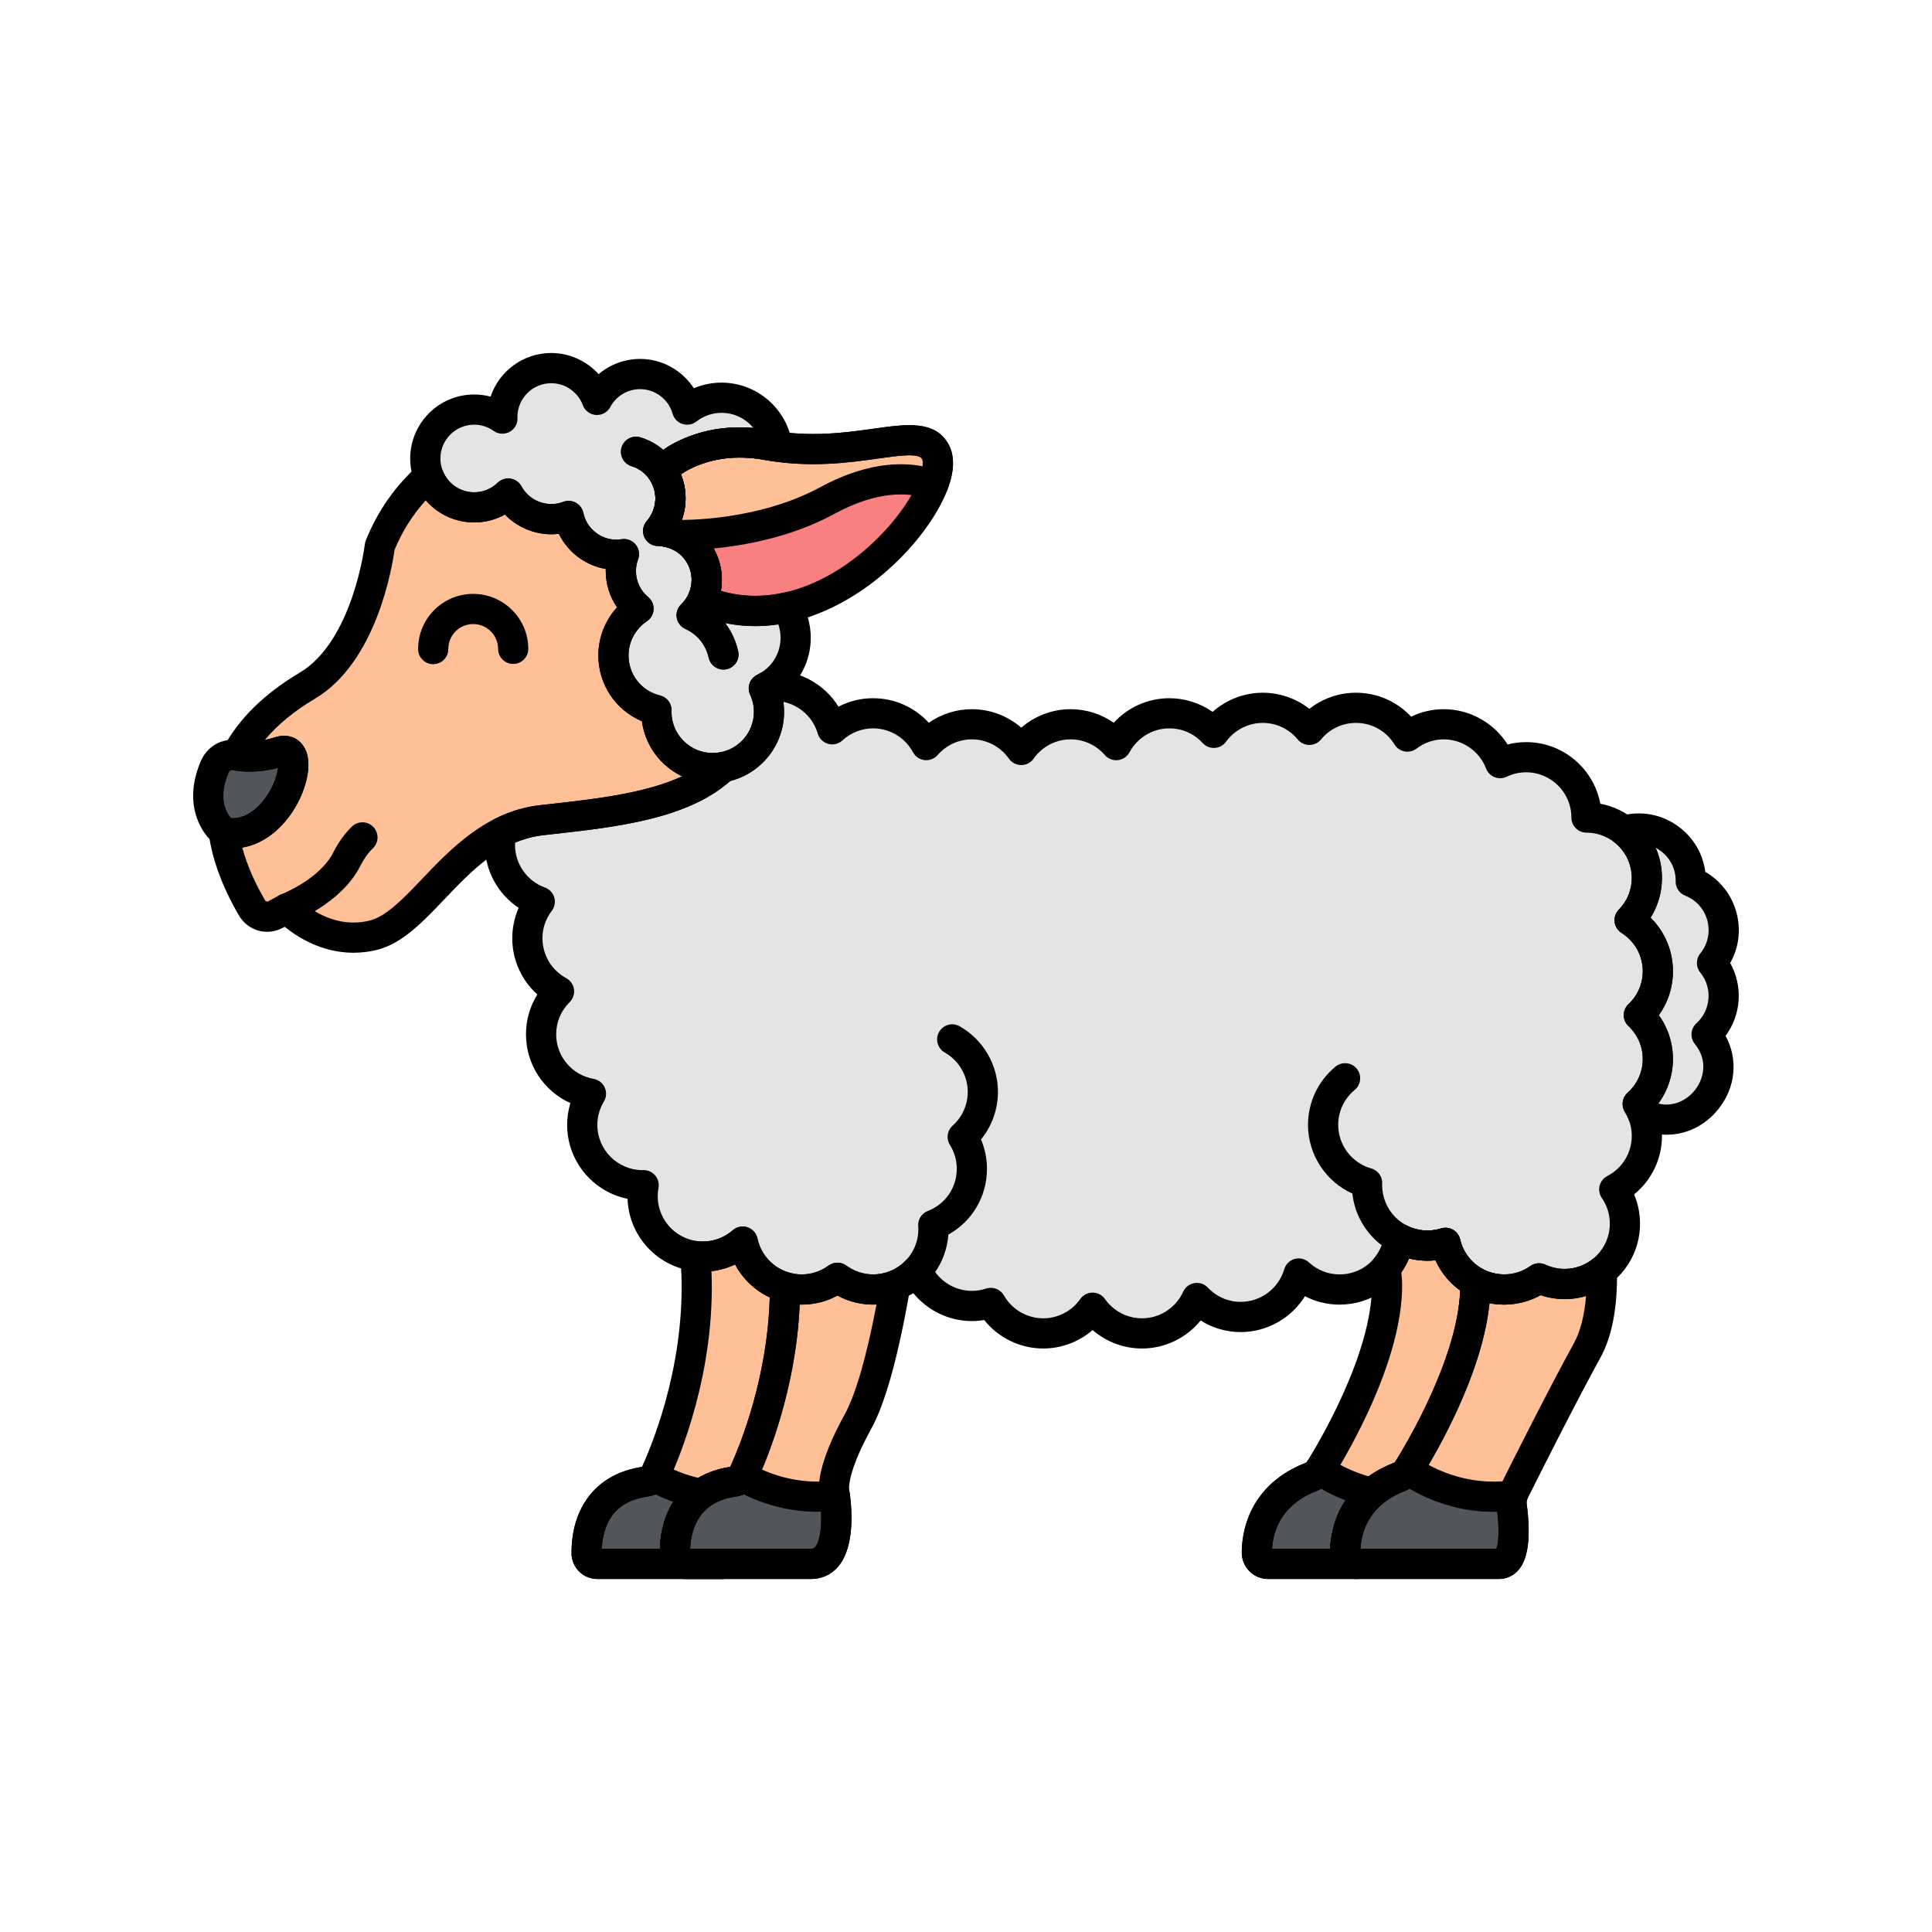 <svg enable-background="new 0 0 512 512" height="100" viewBox="-32 -32 320 320" width="100" xmlns="http://www.w3.org/2000/svg"><path d="m251.557 127.501c3.655-4.479 1.965-11.308-3.519-13.479.001-.052.008-.103.008-.155 0-5.738-5.512-9.907-11.062-8.283 4.667 3.706 5.08 10.591.928 14.825 5.544 3.495 6.297 11.235 1.529 15.727 4.266 4.019 4.196 10.788-.188 14.714.32.512.591 1.057.816 1.625 8.273 4.181 16.407-5.966 10.594-13.136 3.443-3.128 3.765-8.318.894-11.838z" fill="#e3e4e5"/><g fill="#ffc097"><path d="m207.412 173.855c-.946.297-1.952.458-2.995.458-1.691 0-3.282-.424-4.679-1.165-.294 1.871-1.111 3.565-2.289 4.94.187.878.291 1.805.291 2.795 0 11.958-8.851 26.888-11.154 30.57-.343.549-.861.949-1.462 1.183-7.805 3.05-8.915 9.337-8.949 12.496-.011 1.046.82 1.899 1.858 1.899h14.621c-1.038 0-1.869-.853-1.858-1.899.033-3.162 1.146-9.458 8.971-12.505.587-.229 1.092-.62 1.428-1.156 2.284-3.65 11.166-18.611 11.166-30.589 0-.184-.019-.355-.026-.535-2.45-1.349-4.273-3.694-4.923-6.492z"/><path d="m91.013 173.649c-1.759 1.541-4.056 2.482-6.578 2.482-.425 0-.841-.035-1.252-.087 1.462 17.263-4.946 32.446-6.738 36.3-.259.558-.772.958-1.378 1.037-8.864 1.154-9.912 8.452-9.907 11.878.002.982.792 1.773 1.767 1.773h20.759-6.139c-.122 0-.241-.012-.356-.036-.024-.005-.046-.016-.07-.022-.768-.191-1.34-.882-1.342-1.715 0 0 0-.002 0-.003-.008-6.417 3.327-11.015 9.898-11.874.563-.074 1.13-.485 1.387-1.038 1.612-3.465 6.95-16.096 6.948-31.158-3.518-1.02-6.239-3.916-6.999-7.537z"/><path d="m116.294 180.867c-1.14.455-2.378.717-3.682.717-2.213 0-4.252-.728-5.908-1.945-1.656 1.217-3.695 1.945-5.908 1.945-.966 0-1.897-.143-2.78-.398.003 15.063-5.339 27.692-6.951 31.157-.259.558-.772.958-1.378 1.037-8.864 1.154-9.913 8.452-9.907 11.878.002.982.792 1.773 1.767 1.773h20.759c5.848 0 3.899-11.783 3.899-11.783s-.975-2.946 3.899-11.783c2.736-4.958 4.855-14.86 6.19-22.598z"/><path d="m227.14 180.675c-1.509 0-2.934-.344-4.216-.942-1.633 1.161-3.625 1.851-5.782 1.851-1.743 0-3.379-.45-4.804-1.234.007.178.023.351.023.533 0 11.978-8.882 26.939-11.166 30.589-.336.536-.841.927-1.428 1.156-7.825 3.047-8.937 9.343-8.971 12.505-.011 1.046.82 1.899 1.858 1.899h23.606c3.095 0 2.504-6.808 2.13-9.614-.107-.799.026-1.602.385-2.322 1.878-3.762 8.02-16.003 12.106-23.412 2.002-3.63 2.521-8.581 2.441-13.157-1.703 1.341-3.847 2.148-6.182 2.148z"/></g><path d="m218.391 217.432c-.078-.584-.025-1.168.144-1.723-8.301 1.047-14.606-2.368-17.345-4.236-.345.538-.857.932-1.451 1.165-7.802 3.051-8.911 9.339-8.944 12.496-.011 1.045.82 1.897 1.858 1.897h23.606c3.09 0 2.507-6.784 2.132-9.599z" fill="#52565b"/><path d="m106.276 215.739c-6.738.779-12.136-1.366-15.343-3.182-.281.44-.723.755-1.246.823-8.864 1.154-9.912 8.452-9.907 11.878.002.982.792 1.773 1.767 1.773h20.759c5.132 0 4.261-9.067 3.97-11.292z" fill="#52565b"/><path d="m81.548 227.031c-.975 0-1.765-.791-1.767-1.773-.004-2.508.571-7.084 4.349-9.812-3.253-.631-5.921-1.815-7.817-2.889-.297.467-.777.762-1.246.823-1.089.142-2.463.518-2.971.701-4.816 1.739-6.943 6.094-6.935 11.177.002.982.792 1.773 1.767 1.773h20.759z" fill="#52565b"/><path d="m190.796 225.132c.025-2.411.689-6.643 4.469-9.869-3.995-.924-7.017-2.645-8.695-3.79-.343.538-.854.931-1.446 1.163-5.713 2.232-8.885 6.737-8.949 12.496-.011 1.046.82 1.898 1.858 1.898h14.621c-1.039.001-1.869-.852-1.858-1.898z" fill="#52565b"/><path d="m242.592 143.408c0-2.869-1.215-5.448-3.15-7.272 1.935-1.823 3.15-4.403 3.15-7.272 0-3.565-1.871-6.685-4.68-8.456 1.768-1.803 2.862-4.271 2.862-6.996 0-5.522-4.476-9.998-9.998-9.998 0-5.522-4.476-9.998-9.998-9.998-1.542 0-2.997.359-4.301.983-1.436-3.761-5.068-6.436-9.333-6.436-2.27 0-4.356.765-6.035 2.04-1.76-2.856-4.907-4.767-8.509-4.767-3.113 0-5.892 1.423-7.726 3.653-1.834-2.23-4.613-3.653-7.726-3.653-3.336 0-6.282 1.64-8.098 4.15-1.827-1.988-4.441-3.241-7.354-3.241-3.813 0-7.125 2.135-8.812 5.274-1.833-2.113-4.532-3.456-7.549-3.456-3.385 0-6.372 1.687-8.181 4.261-1.809-2.574-4.795-4.261-8.181-4.261-3.017 0-5.716 1.343-7.549 3.456-1.686-3.139-4.999-5.274-8.812-5.274-2.614 0-4.986 1.011-6.768 2.654-1.212-4.158-5.044-7.198-9.593-7.198-.386 0-.764.029-1.138.073-.199.115-.39.242-.598.343.543 1.183.854 2.495.854 3.881 0 4.567-3.286 8.36-7.62 9.162.003-.001.005-.001.008-.001-6.774 6.482-19.241 7.569-30.039 8.792-2.466.279-4.676 1.016-6.697 2.039-.141.669-.218 1.361-.218 2.071 0 4.328 2.755 8.002 6.602 9.394-1.285 1.682-2.057 3.777-2.057 6.058 0 3.801 2.121 7.106 5.244 8.797-1.834 1.813-2.972 4.327-2.972 7.109 0 4.929 3.57 9.015 8.263 9.838-.912 1.508-1.446 3.269-1.446 5.16 0 5.522 4.476 9.998 9.998 9.998.059 0 .116-.008.174-.009-.11.593-.174 1.202-.174 1.827 0 5.522 4.476 9.998 9.998 9.998 2.522 0 4.819-.941 6.578-2.482.951 4.532 4.968 7.935 9.783 7.935 2.213 0 4.252-.728 5.908-1.945 1.656 1.217 3.695 1.945 5.908 1.945 2.864 0 5.44-1.211 7.263-3.141 1.573 3.459 5.05 5.868 9.098 5.868 1.096 0 2.147-.183 3.134-.508 1.722 3.016 4.961 5.053 8.683 5.053 3.385 0 6.372-1.687 8.181-4.261 1.809 2.574 4.795 4.261 8.181 4.261 4.047 0 7.525-2.409 9.098-5.868 1.823 1.93 4.399 3.141 7.263 3.141 4.549 0 8.382-3.041 9.593-7.198 1.781 1.642 4.154 2.654 6.768 2.654 4.989 0 9.113-3.658 9.864-8.436 1.397.741 2.987 1.165 4.679 1.165 1.044 0 2.05-.161 2.995-.458 1.029 4.427 4.99 7.729 9.73 7.729 2.157 0 4.149-.69 5.782-1.851 1.283.598 2.708.942 4.216.942 5.522 0 9.998-4.476 9.998-9.998 0-2.106-.655-4.058-1.767-5.67 3.208-1.665 5.403-5.01 5.403-8.874 0-1.942-.563-3.749-1.521-5.283 2.047-1.831 3.341-4.483 3.341-7.443z" fill="#e3e4e5"/><path d="m86.045 95.221c-5.15 0-9.324-4.175-9.324-9.324 0-.091.011-.18.014-.271-4.089-.989-7.13-4.661-7.13-9.054 0-3.236 1.65-6.085 4.153-7.757-1.787-1.485-2.926-3.724-2.926-6.229 0-.988.186-1.93.509-2.805-.407.063-.821.105-1.245.105-3.898 0-7.151-2.755-7.922-6.424-.894.34-1.861.535-2.874.535-3.08 0-5.757-1.72-7.126-4.251-1.458 1.414-3.442 2.288-5.633 2.288-3.428 0-6.352-2.133-7.533-5.142-3.381 2.983-6.184 6.799-8.097 11.545 0 0-2 17.195-11.999 23.13-4.375 2.597-9.05 6.367-11.765 11.562 1.681.278 4.176.357 7.137-.622 5.303-1.754.964 13.844-8.098 13.508-.407-.015-.796-.15-1.151-.365.505 3.789 1.956 8.012 4.702 12.717.799 1.369 2.536 1.866 3.925 1.102l1.852-1.02s5.963 6.474 14.272 4.466c8.31-2.009 14.236-17.514 27.934-19.066 10.798-1.224 23.265-2.31 30.039-8.792-.557.103-1.128.164-1.714.164z" fill="#ffc097"/><path d="m3.529 95.108c.611-1.466 1.992-2.271 3.381-2.016 1.678.309 4.276.439 7.372-.586 5.303-1.754.964 13.844-8.098 13.508-.733-.027-1.419-.411-1.92-1.031-1.19-1.477-2.88-4.73-.735-9.875z" fill="#52565b"/><path d="m84.316 67.416c1.014-2.207 1.034-4.84-.188-7.154-1.252-2.372-3.516-3.859-5.98-4.224l-.418-1.048c1.557-2.383 1.815-5.511.391-8.207-.145-.274-.306-.534-.476-.784.939-.972 2.037-1.803 3.277-2.442 3.429-1.766 8.113-2.94 14.141-1.845.57.104 1.132.189 1.689.266-.6-4.57-4.501-8.101-9.235-8.101-2.154 0-4.132.738-5.711 1.964-.962-3.398-4.079-5.89-7.785-5.89-3.094 0-5.78 1.736-7.144 4.286-1.149-3.075-4.104-5.268-7.579-5.268-4.472 0-8.097 3.625-8.097 8.097 0 .09.011.178.013.267-1.321-.937-2.932-1.494-4.676-1.494-4.472 0-8.097 3.625-8.097 8.097s3.625 8.097 8.097 8.097c2.191 0 4.175-.874 5.633-2.288 1.369 2.531 4.047 4.251 7.126 4.251 1.014 0 1.98-.195 2.874-.535.771 3.669 4.024 6.424 7.922 6.424.425 0 .838-.042 1.245-.105-.324.875-.509 1.817-.509 2.805 0 2.505 1.139 4.744 2.926 6.229-2.503 1.672-4.153 4.521-4.153 7.757 0 4.392 3.041 8.065 7.13 9.054-.003.091-.014.179-.014.271 0 5.15 4.175 9.324 9.324 9.324s9.324-4.175 9.324-9.324c0-1.387-.311-2.699-.854-3.881 3.116-1.509 5.271-4.693 5.271-8.387 0-1.85-.546-3.57-1.475-5.02-4.477.983-9.235.805-13.992-1.192z" fill="#e3e4e5"/><path d="m122.939 42.85c-2.664-4.987-13.172 1.533-27.875-1.138-6.028-1.095-10.712.079-14.141 1.845-1.24.639-2.338 1.47-3.277 2.442.17.25.331.51.476.784 1.423 2.696 1.166 5.824-.391 8.207l.417 1.047c2.464.365 4.728 1.853 5.98 4.224 1.222 2.315 1.202 4.948.188 7.154 21.077 8.852 42.232-17.811 38.623-24.565z" fill="#f98080"/><path d="m95.064 41.712c-6.028-1.095-10.712.079-14.141 1.845-1.24.639-2.338 1.47-3.277 2.442.17.25.331.51.476.784 1.423 2.696 1.166 5.824-.391 8.207l.417 1.047c.703.104 1.385.31 2.037.591 6.278.031 16.342-1.112 24.856-5.728 7.912-4.289 13.665-3.883 17.142-2.748l.432-.038c.81-2.183.974-4.049.324-5.264-2.665-4.987-13.172 1.532-27.875-1.138z" fill="#ffc097"/><path d="m39.753 78.011c-1.377 0-2.496-1.114-2.5-2.492-.008-2.437.934-4.731 2.652-6.46s4.006-2.685 6.443-2.693h.031c5.017 0 9.106 4.073 9.123 9.094.004 1.381-1.111 2.504-2.492 2.508-.003 0-.006 0-.008 0-1.377 0-2.496-1.114-2.5-2.492-.004-1.102-.436-2.136-1.218-2.913-.778-.773-1.809-1.198-2.905-1.198-.005 0-.009 0-.014 0-1.102.003-2.136.436-2.913 1.217s-1.202 1.818-1.199 2.92c.004 1.38-1.111 2.503-2.492 2.508-.002.001-.005.001-.008.001z"/><path d="m217.142 184.084c-5.008 0-9.4-2.922-11.384-7.343-.444.048-.892.072-1.341.072-6.425 0-11.733-4.873-12.422-11.118-4.405-1.998-7.348-6.442-7.348-11.379 0-3.745 1.659-7.261 4.551-9.646 1.064-.879 2.64-.727 3.52.338.878 1.065.727 2.641-.338 3.52-1.736 1.432-2.732 3.542-2.732 5.789 0 3.341 2.248 6.306 5.467 7.21 1.113.312 1.866 1.348 1.822 2.502l-.012.224c-.005 4.197 3.359 7.561 7.493 7.561.765 0 1.521-.115 2.248-.343.665-.208 1.385-.129 1.988.215.604.345 1.037.927 1.194 1.604.793 3.412 3.793 5.795 7.295 5.795 1.381 0 2.5 1.119 2.5 2.5s-1.121 2.499-2.501 2.499z"/><path d="m116.505 183.299c-.974 0-1.9-.573-2.303-1.526-.538-1.272.057-2.739 1.328-3.277 2.783-1.177 4.581-3.889 4.581-6.91 0-.131-.011-.261-.02-.39l-.009-.123c-.073-1.092.572-2.104 1.593-2.499 2.915-1.127 4.799-3.87 4.799-6.987 0-1.394-.395-2.763-1.142-3.958-.644-1.031-.453-2.376.453-3.187 1.593-1.426 2.506-3.46 2.506-5.58 0-2.696-1.459-5.197-3.807-6.529-1.201-.681-1.623-2.207-.942-3.408s2.207-1.624 3.408-.942c3.912 2.218 6.341 6.386 6.341 10.878 0 2.878-1.005 5.658-2.806 7.873.65 1.533.988 3.181.988 4.853 0 4.603-2.46 8.716-6.395 10.902-.334 4.666-3.243 8.769-7.601 10.612-.317.134-.647.198-.972.198z"/><path d="m244.028 155.945c-1.702 0-3.436-.404-5.086-1.239-.544-.275-.97-.74-1.195-1.307-.175-.44-.381-.852-.614-1.224-.644-1.031-.453-2.376.453-3.187 1.589-1.423 2.479-3.371 2.506-5.485.027-2.116-.813-4.086-2.364-5.548-.501-.472-.786-1.13-.786-1.819s.284-1.347.786-1.82c1.705-1.605 2.553-3.855 2.329-6.173-.225-2.32-1.492-4.368-3.477-5.62-.64-.403-1.062-1.074-1.15-1.824-.088-.751.168-1.501.698-2.041 1.508-1.539 2.266-3.566 2.132-5.709-.133-2.144-1.138-4.065-2.83-5.409-.731-.581-1.078-1.521-.899-2.438.18-.917.855-1.657 1.751-1.919 3.398-.994 6.972-.349 9.804 1.773 2.442 1.83 3.987 4.495 4.367 7.461 2.568 1.477 4.42 3.89 5.182 6.816.742 2.852.352 5.777-1.061 8.27 2.145 3.813 1.836 8.557-.762 12.064 2.102 3.886 1.692 8.558-1.226 12.175-2.212 2.745-5.328 4.203-8.558 4.203zm-1.362-5.156c2.61.624 4.816-.68 6.029-2.184 1.44-1.786 2.312-4.872.027-7.691-.835-1.03-.721-2.532.26-3.424 2.414-2.194 2.694-5.887.638-8.407-.75-.92-.75-2.241 0-3.161 1.248-1.53 1.676-3.507 1.177-5.426-.497-1.907-1.837-3.419-3.679-4.148-.969-.383-1.599-1.329-1.579-2.371 0-.033.004-.108.007-.161-.016-1.928-.91-3.696-2.458-4.856-.275-.206-.563-.387-.861-.542.581 1.325.932 2.753 1.023 4.224.162 2.601-.501 5.172-1.855 7.356 2.06 2.032 3.353 4.716 3.639 7.666.296 3.057-.524 6.042-2.283 8.479 1.539 2.151 2.375 4.756 2.341 7.426-.034 2.607-.897 5.135-2.426 7.22z"/><path d="m192.654 229.531h-14.621c-1.169 0-2.267-.458-3.09-1.29-.83-.838-1.28-1.951-1.268-3.135.034-3.225 1.129-11.121 10.539-14.799.07-.027.193-.086.252-.18 1.799-2.876 10.774-17.806 10.774-29.245 0-.784-.077-1.528-.236-2.274-.162-.762.04-1.556.546-2.147.91-1.063 1.504-2.343 1.718-3.703.125-.798.629-1.487 1.352-1.848.722-.361 1.575-.352 2.29.028 1.769.939 3.856 1.127 5.755.53.665-.208 1.385-.129 1.988.215.604.345 1.037.927 1.194 1.604.48 2.065 1.827 3.84 3.694 4.87.768.423 1.258 1.218 1.292 2.094l.008.139c.011.162.02.323.02.491 0 12.496-8.838 27.587-11.547 31.915-.612.979-1.525 1.725-2.639 2.16-5.716 2.225-7.192 6.376-7.362 9.661 1.062.289 1.842 1.26 1.842 2.413-.001 1.382-1.12 2.501-2.501 2.501zm-13.958-5h9.616c.165-3.514 1.636-10.764 10.548-14.233.059-.023.166-.074.215-.153 1.757-2.808 10.352-17.091 10.77-28.42-1.776-1.281-3.183-3.004-4.081-4.985-1.458.156-2.956.054-4.385-.305-.343.81-.772 1.585-1.281 2.312.094.704.142 1.418.142 2.136 0 12.483-8.829 27.569-11.535 31.896-.619.99-1.543 1.746-2.673 2.187-5.649 2.207-7.145 6.299-7.336 9.565z"/><path d="m87.686 229.531h-20.759c-2.348 0-4.262-1.915-4.267-4.268-.012-7.86 4.34-13.178 11.669-14.304 2.033-4.456 7.725-18.618 6.362-34.705-.063-.751.215-1.491.759-2.013.542-.522 1.289-.771 2.042-.679.37.046.67.068.943.068 1.809 0 3.56-.661 4.931-1.862.668-.585 1.595-.774 2.439-.491.842.281 1.472.988 1.655 1.858.569 2.71 2.58 4.875 5.249 5.648 1.068.31 1.804 1.289 1.804 2.401.002 15.563-5.496 28.591-7.182 32.213-.609 1.311-1.916 2.277-3.329 2.462-5.994.783-7.541 4.996-7.706 8.67h5.39c1.381 0 2.5 1.119 2.5 2.5s-1.119 2.502-2.5 2.502zm-20.011-5h9.618c.254-7.458 4.561-12.481 11.657-13.571 1.659-3.639 6.176-14.719 6.54-28.061-2.472-1.155-4.48-3.078-5.741-5.461-1.229.58-2.548.957-3.904 1.112.679 16.584-5.224 30.742-7.133 34.847-.629 1.353-1.872 2.273-3.323 2.462-6.001.781-7.55 4.995-7.714 8.672z"/><path d="m102.307 229.531h-20.759c-2.35 0-4.264-1.915-4.267-4.269-.014-7.859 4.339-13.177 11.669-14.303 1.729-3.793 6.569-15.685 6.566-29.773 0-.786.369-1.526.998-1.999.628-.473 1.44-.623 2.197-.404 2.265.656 4.647.211 6.513-1.16.881-.647 2.08-.647 2.961 0 2.059 1.514 4.758 1.891 7.182.921.841-.334 1.798-.191 2.501.379.704.57 1.044 1.476.891 2.368-1.941 11.257-4.116 19.124-6.464 23.381-3.547 6.432-3.683 9.293-3.665 9.886.054.11.007.062.043.281.242 1.46 1.289 8.933-1.839 12.62-1.149 1.356-2.715 2.072-4.527 2.072zm-20.011-5h20.011c.382 0 .545-.107.712-.304 1.198-1.41 1.148-5.85.735-8.477-.294-1.294-.444-5.142 4.161-13.492 1.806-3.274 3.609-9.523 5.258-18.187-2.262.1-4.495-.411-6.469-1.479-1.911 1.033-4.048 1.55-6.25 1.487-.609 14.255-5.542 25.92-7.122 29.318-.63 1.354-1.873 2.273-3.323 2.461-6.002.782-7.549 4.996-7.713 8.673zm26.341-9.853h.01z"/><path d="m216.259 229.531h-23.605c-1.17 0-2.268-.458-3.091-1.29-.83-.838-1.28-1.951-1.268-3.135.035-3.23 1.133-11.136 10.563-14.808.06-.023.167-.074.217-.153 1.801-2.876 10.785-17.809 10.785-29.262 0-.063-.005-.125-.008-.186l-.013-.259c-.032-.899.422-1.747 1.188-2.218.767-.471 1.728-.494 2.516-.061 2.477 1.363 5.609 1.188 7.932-.464.733-.521 1.69-.609 2.505-.228 2.571 1.199 5.593.829 7.792-.904.745-.588 1.761-.705 2.619-.296.858.407 1.412 1.265 1.429 2.214.107 6.058-.818 10.906-2.751 14.41-4.079 7.397-10.26 19.72-12.058 23.321-.137.274-.186.568-.145.874.724 5.415.263 9.104-1.368 10.968-.833.953-1.983 1.477-3.239 1.477zm-22.942-5h22.537c.316-.804.554-3.062.057-6.783-.173-1.297.043-2.601.627-3.77 1.808-3.622 8.028-16.021 12.153-23.502 1.063-1.928 1.742-4.587 2.009-7.815-2.408.716-5.09.685-7.523-.137-2.555 1.418-5.589 1.894-8.47 1.319-1.186 11.822-8.896 24.965-11.393 28.956-.613.979-1.526 1.725-2.64 2.159-5.665 2.205-7.165 6.302-7.357 9.573z"/><path d="m15.513 120.95c-1.008 0-1.957-.613-2.337-1.611-.491-1.289.156-2.732 1.444-3.225.114-.044 6.324-2.491 8.578-6.913.892-1.75 1.939-3.202 3.113-4.315 1.002-.95 2.584-.908 3.535.093.95 1.002.908 2.584-.093 3.535-.76.721-1.467 1.716-2.1 2.958-3.147 6.173-10.921 9.189-11.251 9.314-.293.111-.594.164-.889.164z"/><path d="m87.822 78.901c-1.15 0-2.185-.798-2.44-1.967-.131-.602-.346-1.187-.637-1.737-.71-1.346-1.824-2.391-3.222-3.023-.758-.342-1.295-1.039-1.435-1.859-.139-.819.138-1.655.74-2.229 1.803-1.719 2.25-4.457 1.088-6.658-.965-1.829-2.854-2.972-4.928-2.983-.982-.005-1.871-.585-2.271-1.483s-.237-1.946.417-2.679c1.547-1.738 1.859-4.283.776-6.333-.698-1.322-1.869-2.293-3.298-2.734-1.319-.408-2.058-1.808-1.65-3.127s1.806-2.058 3.127-1.65c2.704.836 4.921 2.674 6.243 5.177 1.418 2.687 1.575 5.82.568 8.585 2.299.917 4.241 2.627 5.438 4.893 1.703 3.225 1.582 7.058-.141 10.135 1.215.989 2.221 2.214 2.969 3.632.502.951.872 1.962 1.1 3.005.294 1.349-.561 2.681-1.909 2.976-.179.04-.358.059-.535.059z"/><path d="m87.822 78.901c-1.15 0-2.185-.798-2.44-1.967-.131-.602-.346-1.187-.637-1.737-.71-1.346-1.824-2.391-3.222-3.023-.758-.342-1.295-1.039-1.435-1.859-.139-.819.138-1.655.74-2.229 1.803-1.719 2.25-4.457 1.088-6.658-.965-1.829-2.854-2.972-4.928-2.983-.982-.005-1.871-.585-2.271-1.483s-.237-1.946.417-2.679c1.547-1.738 1.859-4.283.776-6.333-.698-1.322-1.869-2.293-3.298-2.734-1.319-.408-2.058-1.808-1.65-3.127s1.806-2.058 3.127-1.65c2.704.836 4.921 2.674 6.243 5.177 1.418 2.687 1.575 5.82.568 8.585 2.299.917 4.241 2.627 5.438 4.893 1.703 3.225 1.582 7.058-.141 10.135 1.215.989 2.221 2.214 2.969 3.632.502.951.872 1.962 1.1 3.005.294 1.349-.561 2.681-1.909 2.976-.179.04-.358.059-.535.059z"/><path d="m216.259 229.531h-23.605c-1.17 0-2.269-.458-3.092-1.29-.829-.837-1.279-1.95-1.267-3.133.034-3.225 1.128-11.121 10.533-14.798.083-.033.196-.092.256-.186.365-.569.944-.966 1.605-1.101.662-.134 1.35.004 1.908.384 2.676 1.825 8.266 4.747 15.623 3.821.843-.105 1.679.221 2.225.87.546.648.727 1.53.479 2.341-.067.219-.086.442-.057.663.721 5.405.26 9.089-1.371 10.952-.831.953-1.982 1.477-3.237 1.477zm-22.942-5h22.537c.298-.755.526-2.796.138-6.13-6.319.143-11.368-1.964-14.55-3.815-.251.145-.516.273-.792.381-5.646 2.207-7.142 6.299-7.333 9.564z"/><path d="m102.307 229.531h-20.759c-2.35 0-4.264-1.915-4.267-4.269-.014-7.882 4.366-13.208 11.736-14.312.763-.912 2.085-1.169 3.147-.569 2.992 1.694 7.82 3.567 13.825 2.875 1.36-.154 2.589.805 2.766 2.159.419 3.205.718 9.041-1.992 12.127-1.142 1.301-2.683 1.989-4.456 1.989zm-20.011-5h20.011c.375 0 .535-.101.698-.288.749-.853 1.11-3.11.995-5.846-5.261.108-9.645-1.324-12.808-2.878-.372.17-.77.285-1.181.339-6.004.783-7.551 4.996-7.715 8.673z"/><path d="m87.687 229.531h-20.76c-2.348 0-4.262-1.915-4.267-4.268-.01-6.626 3.12-11.559 8.586-13.533.596-.215 1.946-.588 3.15-.778.763-.913 2.087-1.17 3.148-.57 1.521.861 3.98 2.013 7.062 2.611.978.19 1.75.943 1.965 1.916.214.974-.17 1.981-.978 2.565-2.572 1.857-3.192 4.977-3.296 7.058h5.389c1.381 0 2.5 1.119 2.5 2.5s-1.119 2.499-2.499 2.499zm-20.012-5h9.618c.078-2.112.54-5.094 2.23-7.769-1.11-.398-2.101-.83-2.954-1.247-.374.172-.771.29-1.178.343-.868.113-2.072.438-2.448.574-4.047 1.463-5.132 5.071-5.268 8.099z"/><path d="m192.654 229.531h-14.621c-1.169 0-2.267-.458-3.09-1.29-.83-.838-1.28-1.951-1.268-3.134.076-6.818 3.917-12.211 10.539-14.799.066-.026.188-.084.25-.179.364-.57.943-.968 1.605-1.104.661-.138 1.352.003 1.91.384 1.329.906 4.116 2.556 7.85 3.419.919.212 1.641.925 1.865 1.842s-.088 1.882-.806 2.495c-2.803 2.392-3.463 5.512-3.574 7.454 1.061.29 1.84 1.26 1.84 2.412 0 1.381-1.119 2.5-2.5 2.5zm-13.957-5h9.614c.093-2.048.608-5.1 2.534-8.018-1.556-.602-2.903-1.279-4.021-1.928-.25.145-.513.271-.789.379-4.484 1.753-7.07 5.136-7.338 9.567z"/><path d="m157.151 191.355c-3.032 0-5.931-1.109-8.181-3.059-2.249 1.949-5.148 3.059-8.181 3.059-3.823 0-7.418-1.769-9.77-4.715-.677.113-1.361.17-2.046.17-3.812 0-7.369-1.754-9.71-4.643-1.97 1.25-4.253 1.917-6.651 1.917-2.083 0-4.096-.512-5.908-1.492-1.812.98-3.825 1.492-5.908 1.492-4.69 0-8.913-2.656-11.041-6.648-1.653.781-3.467 1.195-5.32 1.195-6.747 0-12.263-5.374-12.491-12.066-5.701-1.159-10.006-6.211-10.006-12.249 0-1.226.183-2.442.538-3.609-4.397-1.975-7.355-6.374-7.355-11.388 0-2.371.655-4.639 1.882-6.601-2.612-2.342-4.154-5.708-4.154-9.306 0-1.759.362-3.463 1.062-5.038-3.439-2.28-5.607-6.177-5.607-10.414 0-.861.091-1.731.271-2.585.156-.742.641-1.373 1.317-1.716 2.463-1.247 4.931-1.997 7.546-2.293l1.668-.188c9.837-1.1 20.98-2.346 26.825-7.833.351-.374.82-.644 1.364-.744 3.23-.597 5.575-3.417 5.575-6.703 0-.979-.211-1.934-.626-2.838-.568-1.237-.042-2.702 1.184-3.294.075-.036.143-.082.214-.124l.221-.132c.296-.171.624-.28.963-.319.518-.06.984-.089 1.426-.089 4.379 0 8.39 2.331 10.63 5.942 1.758-.913 3.718-1.397 5.731-1.397 3.56 0 6.887 1.506 9.224 4.064 2.077-1.449 4.562-2.247 7.137-2.247 3.032 0 5.931 1.109 8.18 3.059 2.25-1.949 5.149-3.059 8.181-3.059 2.575 0 5.06.797 7.137 2.247 2.337-2.559 5.665-4.064 9.225-4.064 2.568 0 5.066.805 7.15 2.261 2.269-2.017 5.224-3.17 8.302-3.17 2.838 0 5.543.952 7.726 2.672 2.182-1.72 4.888-2.672 7.726-2.672 3.519 0 6.787 1.449 9.125 3.966 1.68-.815 3.518-1.239 5.418-1.239 4.31 0 8.302 2.271 10.563 5.84 1-.256 2.027-.386 3.071-.386 6.11 0 11.209 4.407 12.288 10.208 5.802 1.079 10.209 6.178 10.209 12.288 0 2.36-.654 4.626-1.877 6.587 2.349 2.32 3.695 5.481 3.695 8.865 0 2.654-.817 5.167-2.337 7.271 1.52 2.105 2.337 4.618 2.337 7.272 0 2.878-1.005 5.658-2.806 7.873.65 1.533.988 3.181.988 4.853 0 3.817-1.721 7.349-4.614 9.694.645 1.525.979 3.167.979 4.85 0 6.892-5.607 12.498-12.499 12.498-1.356 0-2.684-.218-3.963-.651-1.845 1.024-3.906 1.56-6.035 1.56-5.008 0-9.4-2.922-11.384-7.343-1.453.157-2.944.054-4.368-.302-1.9 4.564-6.362 7.646-11.517 7.646-2.014 0-3.973-.485-5.731-1.397-2.241 3.611-6.251 5.942-10.63 5.942-2.398 0-4.68-.667-6.651-1.917-2.342 2.885-5.899 4.639-9.711 4.639zm-8.181-9.26c.814 0 1.577.396 2.045 1.062 1.407 2.002 3.701 3.198 6.135 3.198 2.928 0 5.606-1.728 6.822-4.403.345-.758 1.044-1.294 1.865-1.431.822-.138 1.657.145 2.228.75 1.436 1.521 3.37 2.358 5.446 2.358 3.309 0 6.267-2.22 7.194-5.398.242-.831.896-1.477 1.73-1.709.833-.233 1.728-.016 2.364.571 1.393 1.284 3.194 1.992 5.073 1.992 3.708 0 6.818-2.66 7.395-6.325.125-.798.629-1.487 1.352-1.848.722-.361 1.575-.352 2.29.028 1.769.939 3.856 1.127 5.755.53.665-.208 1.385-.129 1.988.215.604.345 1.037.927 1.194 1.604.793 3.412 3.793 5.795 7.295 5.795 1.557 0 3.056-.48 4.333-1.389.733-.521 1.69-.609 2.505-.228 1.007.47 2.07.708 3.16.708 4.135 0 7.499-3.364 7.499-7.498 0-1.524-.458-2.994-1.325-4.25-.408-.59-.542-1.328-.368-2.024s.637-1.285 1.274-1.615c2.5-1.297 4.054-3.848 4.054-6.654 0-1.394-.395-2.763-1.142-3.958-.644-1.031-.453-2.376.453-3.187 1.593-1.426 2.506-3.46 2.506-5.58 0-2.079-.84-4.015-2.365-5.453-.501-.472-.785-1.131-.785-1.819 0-.689.284-1.347.786-1.819 1.525-1.437 2.365-3.373 2.365-5.452 0-2.584-1.313-4.954-3.513-6.341-.64-.403-1.062-1.074-1.15-1.824s.168-1.501.698-2.041c1.384-1.413 2.147-3.276 2.147-5.247 0-4.135-3.364-7.499-7.499-7.499-1.381 0-2.5-1.119-2.5-2.5 0-4.134-3.364-7.498-7.499-7.498-1.114 0-2.198.248-3.223.738-.629.301-1.357.326-2.005.066-.648-.259-1.159-.777-1.408-1.43-1.103-2.888-3.916-4.829-6.998-4.829-1.64 0-3.204.529-4.523 1.531-.562.426-1.278.594-1.97.466-.693-.129-1.3-.545-1.67-1.146-1.381-2.241-3.766-3.578-6.38-3.578-2.251 0-4.363.999-5.795 2.741-.475.577-1.183.912-1.931.912s-1.456-.334-1.931-.912c-1.433-1.742-3.545-2.741-5.795-2.741-2.391 0-4.661 1.165-6.073 3.115-.44.608-1.13.986-1.879 1.03-.754.042-1.479-.251-1.986-.804-1.442-1.569-3.4-2.433-5.514-2.433-2.766 0-5.298 1.516-6.61 3.957-.389.724-1.109 1.211-1.926 1.302-.816.093-1.626-.226-2.165-.847-1.43-1.649-3.493-2.594-5.661-2.594-2.434 0-4.728 1.196-6.135 3.198-.468.666-1.231 1.062-2.045 1.062-.814 0-1.578-.396-2.045-1.063-1.407-2.002-3.7-3.198-6.135-3.198-2.167 0-4.231.946-5.662 2.594-.539.621-1.35.934-2.165.847-.817-.091-1.537-.578-1.926-1.302-1.312-2.441-3.844-3.957-6.609-3.957-1.878 0-3.68.708-5.073 1.992-.636.587-1.531.803-2.364.571-.834-.232-1.488-.878-1.73-1.709-.783-2.687-3.019-4.688-5.69-5.243.076.541.115 1.089.115 1.642 0 5.439-3.705 10.14-8.915 11.456-7.105 6.313-18.878 7.63-29.294 8.794l-1.659.189c-1.607.182-3.15.591-4.687 1.244-.006.128-.01.255-.01.382 0 3.141 1.99 5.972 4.953 7.043.749.271 1.324.882 1.548 1.646s.071 1.589-.413 2.222c-1.01 1.322-1.543 2.892-1.543 4.541 0 2.756 1.508 5.285 3.935 6.599.696.377 1.173 1.062 1.285 1.846s-.155 1.574-.718 2.131c-1.438 1.421-2.229 3.314-2.229 5.331 0 3.645 2.605 6.746 6.195 7.375.812.143 1.503.677 1.844 1.428s.291 1.622-.137 2.328c-.709 1.174-1.085 2.511-1.085 3.866 0 4.135 3.364 7.499 7.499 7.499-.017-.004.085-.01.174-.009.735 0 1.433.323 1.909.885.484.573.686 1.333.549 2.07-.089.481-.132.929-.132 1.371 0 4.135 3.364 7.499 7.499 7.499 1.809 0 3.56-.661 4.931-1.862.668-.585 1.595-.774 2.439-.491.842.281 1.472.988 1.655 1.857.724 3.447 3.809 5.949 7.336 5.949 1.597 0 3.128-.505 4.428-1.46.881-.647 2.08-.647 2.961 0 1.299.955 2.831 1.46 4.428 1.46 2.076 0 4.01-.837 5.445-2.357.572-.605 1.404-.886 2.229-.75.821.137 1.521.673 1.865 1.431 1.217 2.675 3.895 4.403 6.823 4.403.791 0 1.582-.128 2.351-.382 1.131-.372 2.365.103 2.954 1.135 1.335 2.339 3.831 3.792 6.512 3.792 2.435 0 4.728-1.195 6.135-3.198.465-.666 1.228-1.062 2.042-1.062z"/><path d="m26.547 125.806c-5.273 0-9.335-2.627-11.393-4.306l-.288.159c-2.59 1.426-5.792.534-7.29-2.031-2.754-4.719-4.444-9.311-5.021-13.647-.127-.954.304-1.896 1.109-2.422.806-.527 1.841-.545 2.664-.047 2.496.09 4.402-1.694 5.534-3.217 1.456-1.959 2.051-3.94 2.194-5.111-3.072.822-5.636.69-7.319.412-.791-.131-1.471-.633-1.829-1.351s-.35-1.563.022-2.274c2.521-4.822 6.795-9.046 12.705-12.554 8.833-5.243 10.774-21.109 10.792-21.269.026-.221.081-.438.165-.646 1.973-4.896 4.921-9.097 8.762-12.485.611-.54 1.449-.747 2.24-.555.793.191 1.442.757 1.741 1.516.848 2.16 2.892 3.556 5.206 3.556 1.458 0 2.841-.562 3.893-1.582.562-.544 1.348-.792 2.12-.677.774.119 1.447.593 1.819 1.282 1.3 2.403 4.269 3.574 6.913 2.569.684-.261 1.446-.208 2.088.143s1.098.964 1.248 1.68c.54 2.572 2.843 4.438 5.475 4.438.253 0 .528-.024.863-.076.878-.134 1.757.202 2.318.889.561.686.716 1.618.409 2.449-.235.635-.354 1.286-.354 1.937 0 1.668.738 3.238 2.024 4.307.606.504.939 1.266.898 2.054s-.452 1.51-1.108 1.948c-1.904 1.272-3.042 3.395-3.042 5.678 0 3.157 2.146 5.881 5.217 6.624 1.146.277 1.943 1.318 1.911 2.498l-.012.226c-.001 3.74 3.061 6.802 6.824 6.802.404 0 .814-.04 1.254-.122 1.085-.204 2.179.333 2.683 1.317s.303 2.182-.496 2.947c-7.039 6.736-19.145 8.089-29.825 9.284l-1.661.184c-7.045.798-11.826 5.818-16.449 10.672-3.587 3.766-6.976 7.324-11.18 8.34-1.331.322-2.61.461-3.824.461zm-11.036-9.857c.682 0 1.354.278 1.84.806.198.212 5.121 5.358 11.846 3.729 2.773-.67 5.668-3.71 8.734-6.929 4.748-4.984 10.657-11.188 19.506-12.191l1.668-.188c7.51-.84 15.782-1.765 21.875-4.597-3.545-1.687-6.123-5.087-6.658-9.124-4.33-1.82-7.218-6.061-7.218-10.885 0-2.99 1.124-5.821 3.096-7.976-1.207-1.749-1.869-3.835-1.869-6.011 0-.116.002-.231.006-.347-3.375-.573-6.281-2.769-7.771-5.818-3.327.404-6.669-.833-8.926-3.194-1.548.854-3.293 1.308-5.101 1.308-3.157 0-6.048-1.369-8.018-3.662-2.16 2.374-3.894 5.124-5.174 8.208-.363 2.659-2.936 18.566-13.162 24.636-3.454 2.05-6.239 4.344-8.325 6.849.521-.104 1.068-.245 1.636-.433 1.741-.574 3.355-.206 4.434 1.014 1.947 2.201 1.129 6.181-.286 9.172-1.692 3.578-4.999 7.314-9.516 8.065.745 2.785 2.005 5.707 3.766 8.723.118.204.365.28.56.172l1.852-1.02c.38-.206.794-.307 1.205-.307z"/><path d="m6.476 108.52c-.127 0-.255-.002-.384-.007-1.435-.052-2.811-.767-3.772-1.96-1.544-1.915-3.739-6.072-1.098-12.407 1.059-2.538 3.583-3.978 6.141-3.513 1.356.251 3.52.366 6.135-.5 1.741-.574 3.355-.206 4.434 1.014 1.947 2.201 1.129 6.181-.286 9.172-1.894 4.002-5.805 8.201-11.17 8.201zm-.074-12.974c-.207 0-.434.206-.566.524-1.563 3.748-.659 6.062.375 7.344.06.074.109.106.124.113 2.466.087 4.396-1.709 5.527-3.232 1.456-1.959 2.051-3.94 2.194-5.111-3.202.858-5.859.687-7.598.367-.019-.003-.038-.005-.056-.005zm-2.873-.438h.01z"/><path d="m86.045 97.721c-5.991 0-10.956-4.479-11.722-10.264-4.33-1.82-7.218-6.061-7.218-10.885 0-2.99 1.124-5.821 3.096-7.976-1.207-1.749-1.869-3.835-1.869-6.011 0-.116.002-.231.006-.347-3.375-.573-6.281-2.769-7.771-5.818-3.325.406-6.668-.833-8.926-3.194-1.548.854-3.293 1.309-5.101 1.309-5.843 0-10.597-4.754-10.597-10.598 0-5.843 4.754-10.597 10.597-10.597.925 0 1.835.119 2.713.352 1.412-4.194 5.382-7.223 10.047-7.223 3.038 0 5.882 1.325 7.857 3.505 1.884-1.604 4.303-2.524 6.866-2.524 3.646 0 6.979 1.896 8.897 4.856 1.441-.613 2.995-.93 4.598-.93 5.909 0 10.944 4.418 11.713 10.276.102.773-.164 1.55-.717 2.1s-1.331.808-2.104.703c-.591-.082-1.188-.173-1.792-.283-4.625-.839-8.846-.298-12.55 1.608-.449.231-.879.497-1.289.794.994 2.452 1.026 5.178.123 7.637 2.311.927 4.257 2.65 5.437 4.883 1.117 2.116 1.475 4.484 1.064 6.773 3.315.982 6.794 1.083 10.372.297 1.02-.223 2.076.211 2.641 1.093 1.224 1.909 1.871 4.111 1.871 6.37 0 3.805-1.777 7.269-4.754 9.473.224.912.337 1.847.337 2.796 0 6.521-5.305 11.825-11.825 11.825zm-14.703-40.44c.744 0 1.457.332 1.936.918.561.686.716 1.618.409 2.449-.235.635-.354 1.286-.354 1.937 0 1.668.738 3.238 2.024 4.307.606.504.939 1.266.898 2.054s-.452 1.51-1.108 1.948c-1.904 1.272-3.042 3.395-3.042 5.678 0 3.157 2.146 5.881 5.217 6.624 1.146.277 1.943 1.318 1.911 2.498l-.012.226c-.001 3.74 3.061 6.802 6.824 6.802s6.824-3.062 6.824-6.824c0-.979-.211-1.934-.626-2.838-.568-1.237-.042-2.701 1.183-3.293 2.381-1.153 3.86-3.504 3.86-6.137 0-.761-.128-1.511-.375-2.223-4.693.691-9.247.128-13.563-1.684-.625-.263-1.116-.767-1.362-1.398s-.225-1.335.058-1.951c.734-1.597.688-3.398-.127-4.943-.839-1.59-2.346-2.653-4.135-2.918-.881-.13-1.626-.72-1.956-1.547l-.417-1.047c-.301-.756-.216-1.612.229-2.294 1.115-1.706 1.22-3.879.273-5.672-.1-.189-.213-.37-.332-.544-.666-.979-.554-2.292.269-3.143 1.151-1.192 2.473-2.177 3.93-2.928 3.953-2.036 8.321-2.857 13.016-2.449-1.26-1.539-3.172-2.51-5.276-2.51-1.521 0-2.966.498-4.177 1.438-.656.51-1.525.66-2.313.401-.79-.259-1.399-.895-1.625-1.694-.679-2.397-2.891-4.071-5.379-4.071-2.069 0-3.961 1.136-4.939 2.965-.462.866-1.388 1.377-2.371 1.316-.98-.065-1.832-.699-2.175-1.62-.814-2.179-2.919-3.643-5.237-3.643-3.086 0-5.598 2.511-5.598 5.597l.012.185c.031.949-.478 1.834-1.315 2.284-.836.449-1.855.387-2.63-.163-.952-.676-2.068-1.033-3.229-1.033-3.086 0-5.597 2.511-5.597 5.597s2.511 5.598 5.597 5.598c1.458 0 2.841-.562 3.893-1.583.562-.544 1.348-.792 2.12-.677.774.119 1.447.593 1.819 1.282 1.3 2.403 4.269 3.574 6.913 2.569.683-.261 1.446-.208 2.088.143s1.098.964 1.248 1.68c.54 2.572 2.843 4.438 5.475 4.438.253 0 .528-.024.863-.076.126-.021.254-.031.381-.031z"/><path d="m93.114 71.707c-3.201 0-6.48-.606-9.766-1.986-.625-.263-1.116-.767-1.362-1.398s-.225-1.335.058-1.951c.734-1.597.688-3.398-.127-4.943-.839-1.59-2.346-2.653-4.135-2.918-.881-.13-1.626-.72-1.956-1.547l-.417-1.047c-.301-.756-.216-1.612.229-2.294 1.115-1.706 1.22-3.879.273-5.672-.1-.189-.213-.37-.332-.544-.666-.979-.554-2.292.269-3.143 1.151-1.192 2.473-2.177 3.93-2.928 4.707-2.423 10-3.124 15.733-2.083 6.727 1.223 12.539.404 17.209-.252 5.488-.773 10.227-1.44 12.425 2.672 2.496 4.672-2.056 12.298-6.713 17.41-6.121 6.717-15.329 12.624-25.318 12.624zm-5.711-5.839c10.448 3.099 20.839-3.026 27.333-10.154 5.138-5.64 6.615-10.532 5.999-11.686-.55-1.03-3.838-.567-7.318-.077-4.76.669-11.277 1.588-18.799.221-4.623-.839-8.846-.298-12.549 1.608-.449.231-.879.497-1.289.794.994 2.452 1.026 5.178.123 7.637 2.311.927 4.257 2.65 5.437 4.883 1.115 2.116 1.473 4.484 1.063 6.774z"/><path d="m80.423 59.128c-.086 0-.17 0-.251 0-.337-.001-.67-.071-.979-.205-.477-.206-.952-.345-1.412-.413-.881-.13-1.626-.72-1.956-1.547l-.417-1.047c-.301-.756-.216-1.612.229-2.294 1.115-1.706 1.22-3.879.273-5.672-.1-.189-.213-.37-.332-.544-.666-.979-.554-2.292.269-3.143 1.151-1.192 2.473-2.177 3.93-2.928 4.707-2.423 9.999-3.124 15.733-2.083 6.727 1.223 12.539.404 17.209-.252 5.488-.773 10.227-1.439 12.425 2.672.99 1.854.928 4.314-.186 7.312-.336.905-1.163 1.536-2.124 1.621l-.432.038c-.338.029-.675-.009-.996-.114-2.972-.97-8.017-1.312-15.175 2.569-9.975 5.408-21.19 6.03-25.808 6.03zm.356-12.554c.983 2.423 1.026 5.114.154 7.551 3.903-.048 14.14-.666 22.916-5.423 7.272-3.944 12.99-4.233 16.954-3.479.081-.648.015-1.04-.069-1.196-.55-1.029-3.838-.566-7.318-.077-4.76.669-11.277 1.588-18.799.221-4.623-.839-8.846-.298-12.549 1.608-.449.232-.88.498-1.289.795z"/></svg>